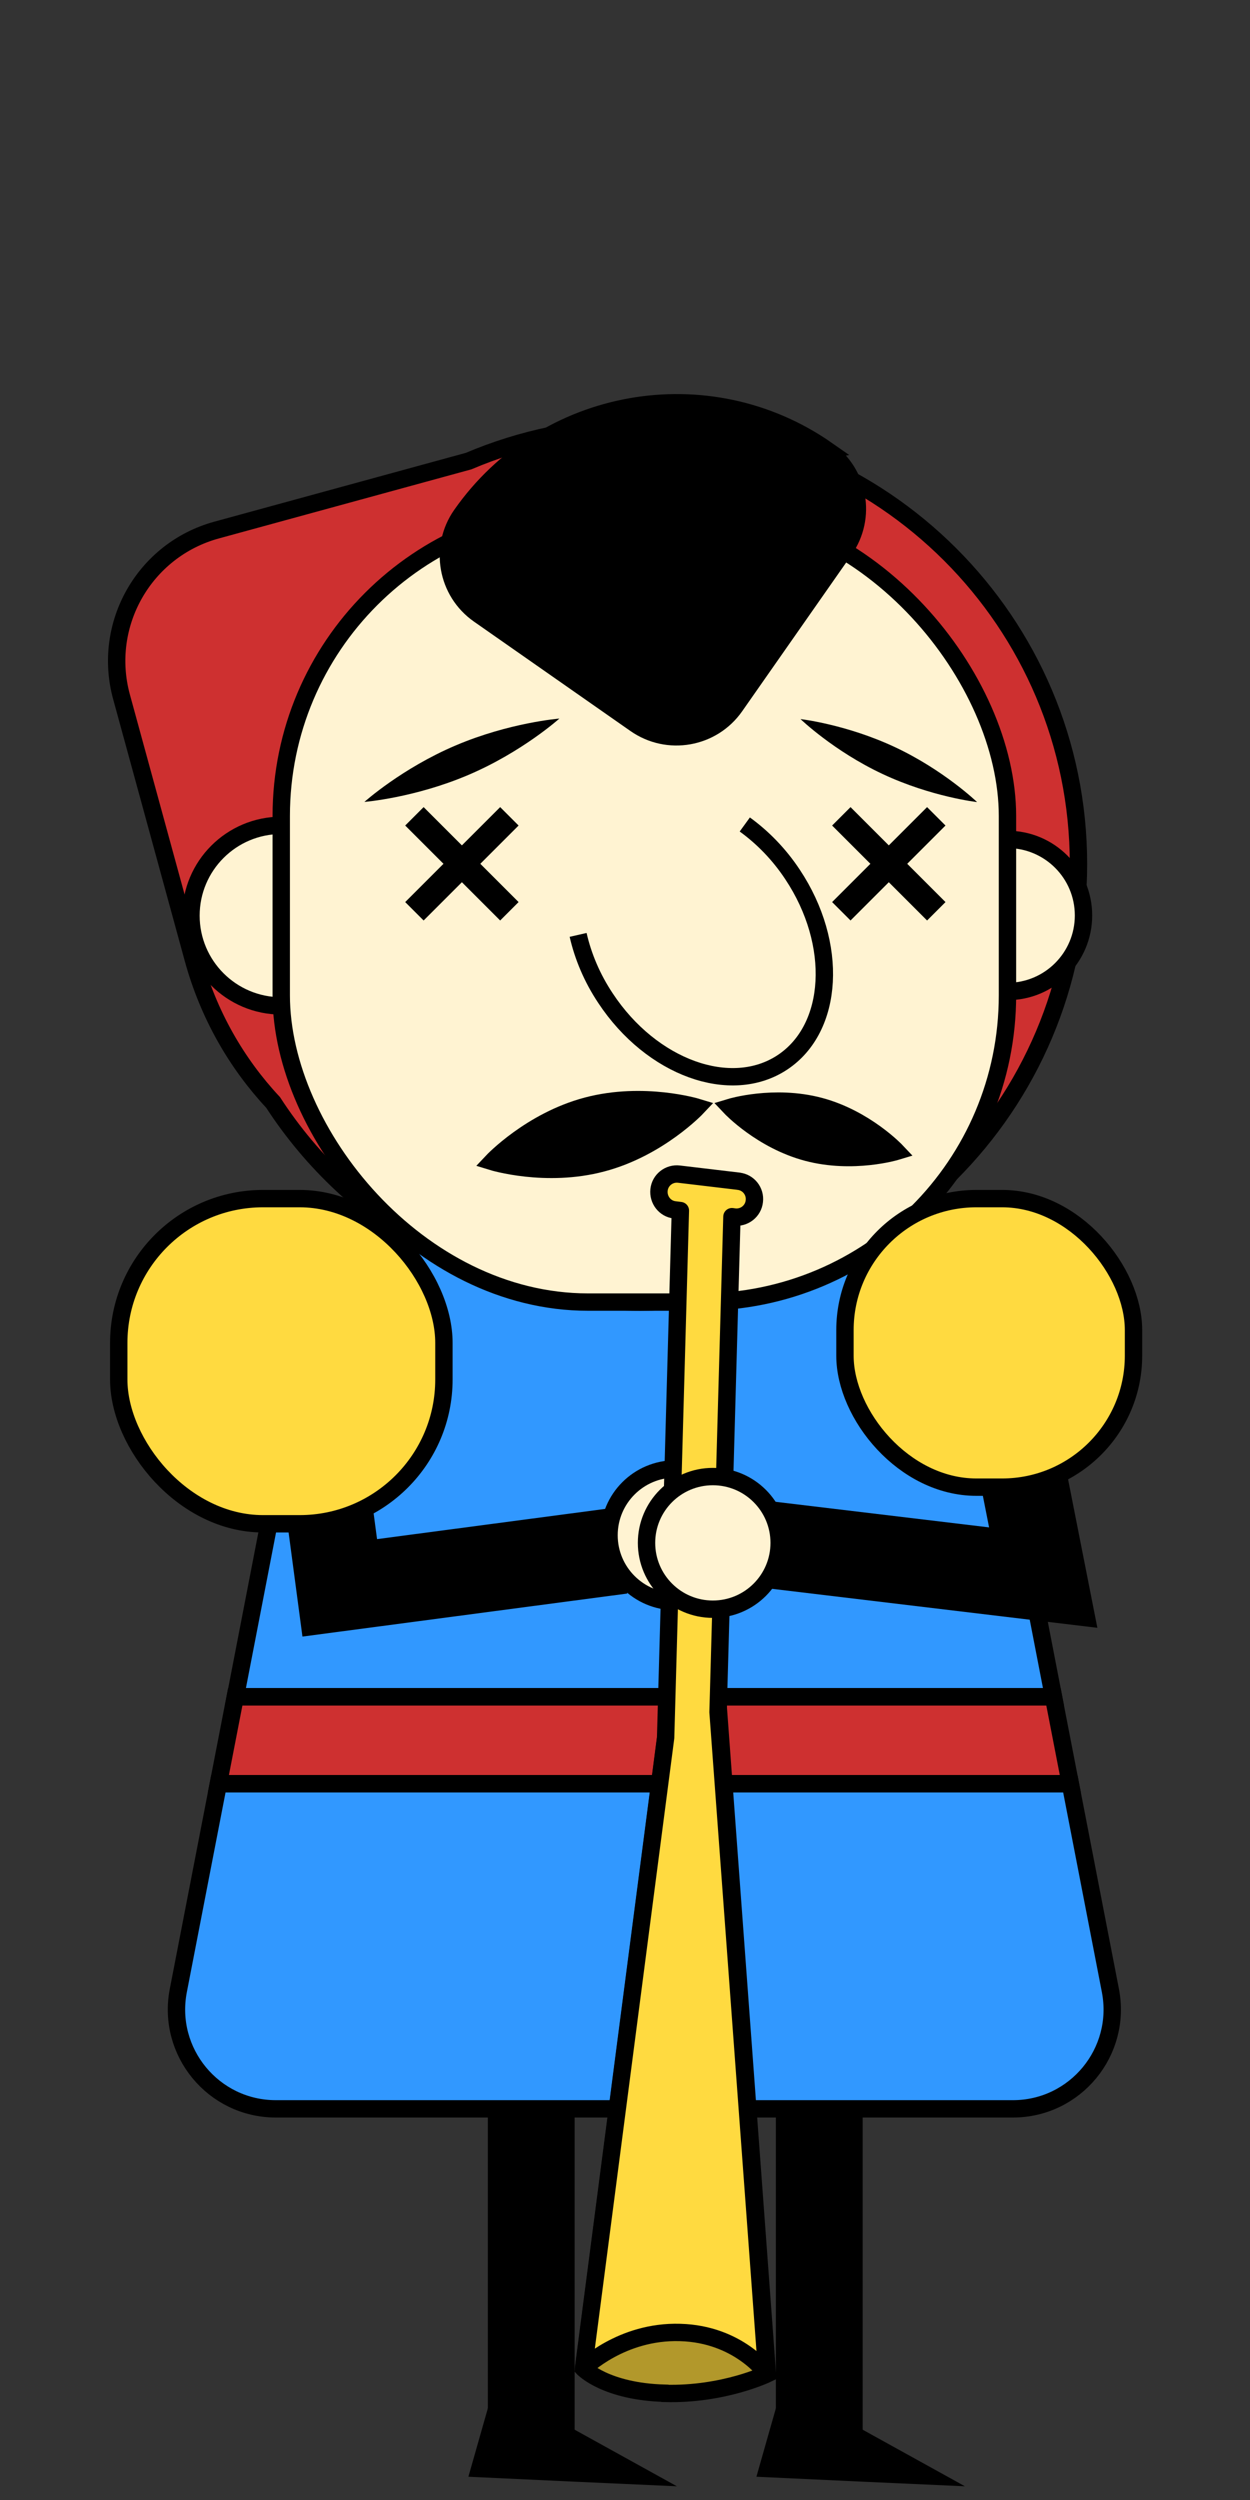 <?xml version="1.0" encoding="UTF-8"?>
<svg id="Layer_1" data-name="Layer 1" xmlns="http://www.w3.org/2000/svg" viewBox="0 0 72 144">
  <rect x="0" y="0" width="72" height="144" fill="#333333" stroke="none"/>
  <defs>
    <style>
      .cls-1 {
        stroke-width: 1.5px;
      }

      .cls-1, .cls-2, .cls-3, .cls-4, .cls-5, .cls-6, .cls-7, .cls-8, .cls-9 {
        stroke-miterlimit: 10;
      }

      .cls-1, .cls-2, .cls-3, .cls-4, .cls-5, .cls-6, .cls-7, .cls-8, .cls-9, .cls-10 {
        stroke: #000;
      }

      .cls-1, .cls-3, .cls-8 {
        fill: none;
      }

      .cls-2 {
        fill: #3198ff;
      }

      .cls-5 {
        fill: #fff3d2;
      }

      .cls-6 {
        fill: #ce3030;
      }

      .cls-7, .cls-10 {
        fill: #ffda40;
      }

      .cls-8 {
        stroke-width: 5px;
      }

      .cls-9 {
        fill: #b2982b;
      }

      .cls-10 {
        stroke-linejoin: round;
      }
    </style>
  </defs>
  <polygon points="27.73 140.02 26.98 142.66 32.99 142.94 38.99 143.21 33.73 140.3 28.48 137.39 27.73 140.02"/>
  <line class="cls-8" x1="30.6" y1="118.37" x2="30.6" y2="140.26"/>
  <polygon points="44.32 140.02 43.57 142.66 49.58 142.94 55.58 143.21 50.32 140.3 45.07 137.39 44.32 140.02"/>
  <line class="cls-8" x1="47.19" y1="118.37" x2="47.19" y2="140.26"/>
  <path class="cls-2" d="M56.17,74.48c-.52-2.69-2.88-4.64-5.62-4.64H23.68c-2.74,0-5.1,1.94-5.62,4.64l-4.5,23.25H60.68l-4.5-23.25Z"/>
  <path class="cls-2" d="M61.65,102.74H12.58l-2.31,11.92c-.68,3.53,2.02,6.81,5.62,6.81H58.34c3.6,0,6.3-3.28,5.62-6.81l-2.31-11.92Z"/>
  <polygon class="cls-6" points="60.68 97.74 13.55 97.74 12.58 102.74 61.65 102.74 60.68 97.74"/>
  <path class="cls-6" d="M62.12,49.77c0,13.94-11.3,25.23-25.23,25.23-8.87,0-16.67-4.58-21.16-11.5-2.11-2.26-3.72-5.06-4.6-8.26l-4.13-15.1c-1.14-4.17,1.31-8.47,5.48-9.61l14.51-3.97c3.04-1.29,6.38-2.01,9.9-2.01,13.93,0,25.23,11.29,25.23,25.22Z"/>
  <path class="cls-9" d="M38.29,137.85c-3.38-.09-4.67-1.42-4.67-1.42l3.37-25.9,3.37-25.9,1.92,26.05,1.92,26.05s-2.51,1.22-5.9,1.13Z"/>
  <path class="cls-5" d="M16.2,57.94c-2.87,0-5.2-2.33-5.2-5.2s2.33-5.2,5.2-5.2"/>
  <path class="cls-5" d="M58.03,48.35c2.42,0,4.38,1.96,4.38,4.38s-1.96,4.38-4.38,4.38"/>
  <rect class="cls-5" x="16.2" y="29.33" width="41.83" height="45.67" rx="17.67" ry="17.67"/>
  <path class="cls-4" d="M43.1,21.04h0c2.28,0,4.12,1.85,4.12,4.12v11c0,2.28-1.85,4.12-4.12,4.12h-11c-2.28,0-4.12-1.85-4.12-4.12h0c0-8.35,6.78-15.13,15.13-15.13Z" transform="translate(24.36 -16.01) rotate(34.96)"/>
  <path class="cls-4" d="M40.16,63.78s-2.21,2.35-5.47,3.21c-3.26,.87-6.34-.08-6.34-.08,0,0,2.21-2.35,5.47-3.21s6.34,.08,6.34,.08Z"/>
  <path class="cls-4" d="M42.07,63.78s1.79,1.9,4.43,2.6c2.64,.7,5.14-.06,5.14-.06,0,0-1.79-1.9-4.43-2.6s-5.14,.06-5.14,.06Z"/>
  <path class="cls-3" d="M33.3,53.85c.28,1.23,.8,2.48,1.58,3.65,2.65,4.01,7.22,5.66,10.19,3.69s3.24-6.82,.58-10.82c-.78-1.18-1.73-2.14-2.75-2.88"/>
  <path d="M32.22,41.39s-2.15,1.93-5.25,3.25-5.98,1.55-5.98,1.55c0,0,2.15-1.93,5.25-3.25s5.98-1.55,5.98-1.55Z"/>
  <path d="M56.28,46.2s-2.64-.3-5.45-1.62-4.72-3.16-4.72-3.16c0,0,2.64,.3,5.45,1.62s4.72,3.16,4.72,3.16Z"/>
  <polyline class="cls-8" points="35.8 89.31 19.57 91.46 17.41 75.23"/>
  <polyline class="cls-8" points="43.57 88.89 60.09 90.87 56.96 75"/>
  <circle class="cls-5" cx="38.9" cy="88.43" r="3.82"/>
  <path class="cls-10" d="M42.56,68.04l-3.45-.41c-.57-.07-1.09,.34-1.15,.91s.34,1.09,.91,1.15l.32,.04-.85,30.36-1.36,10.43-3.37,25.9s2.18-2.17,5.56-2.07c3.38,.09,5,2.37,5,2.37l-1.92-26.05-.89-12.05,.8-28.54,.14,.02c.57,.07,1.09-.34,1.15-.91,.07-.57-.34-1.09-.91-1.15Z"/>
  <rect class="cls-7" x="6.84" y="69.04" width="18.73" height="18.73" rx="8.31" ry="8.31"/>
  <rect class="cls-7" x="48.67" y="69.04" width="16.62" height="16.62" rx="7.57" ry="7.57"/>
  <circle class="cls-5" cx="41.06" cy="88.87" r="3.82"/>
  <line class="cls-1" x1="23.87" y1="47.02" x2="29.34" y2="52.49"/>
  <line class="cls-1" x1="29.34" y1="47.02" x2="23.87" y2="52.49"/>
  <line class="cls-1" x1="48.46" y1="47.02" x2="53.93" y2="52.49"/>
  <line class="cls-1" x1="53.93" y1="47.02" x2="48.46" y2="52.49"/>
</svg>